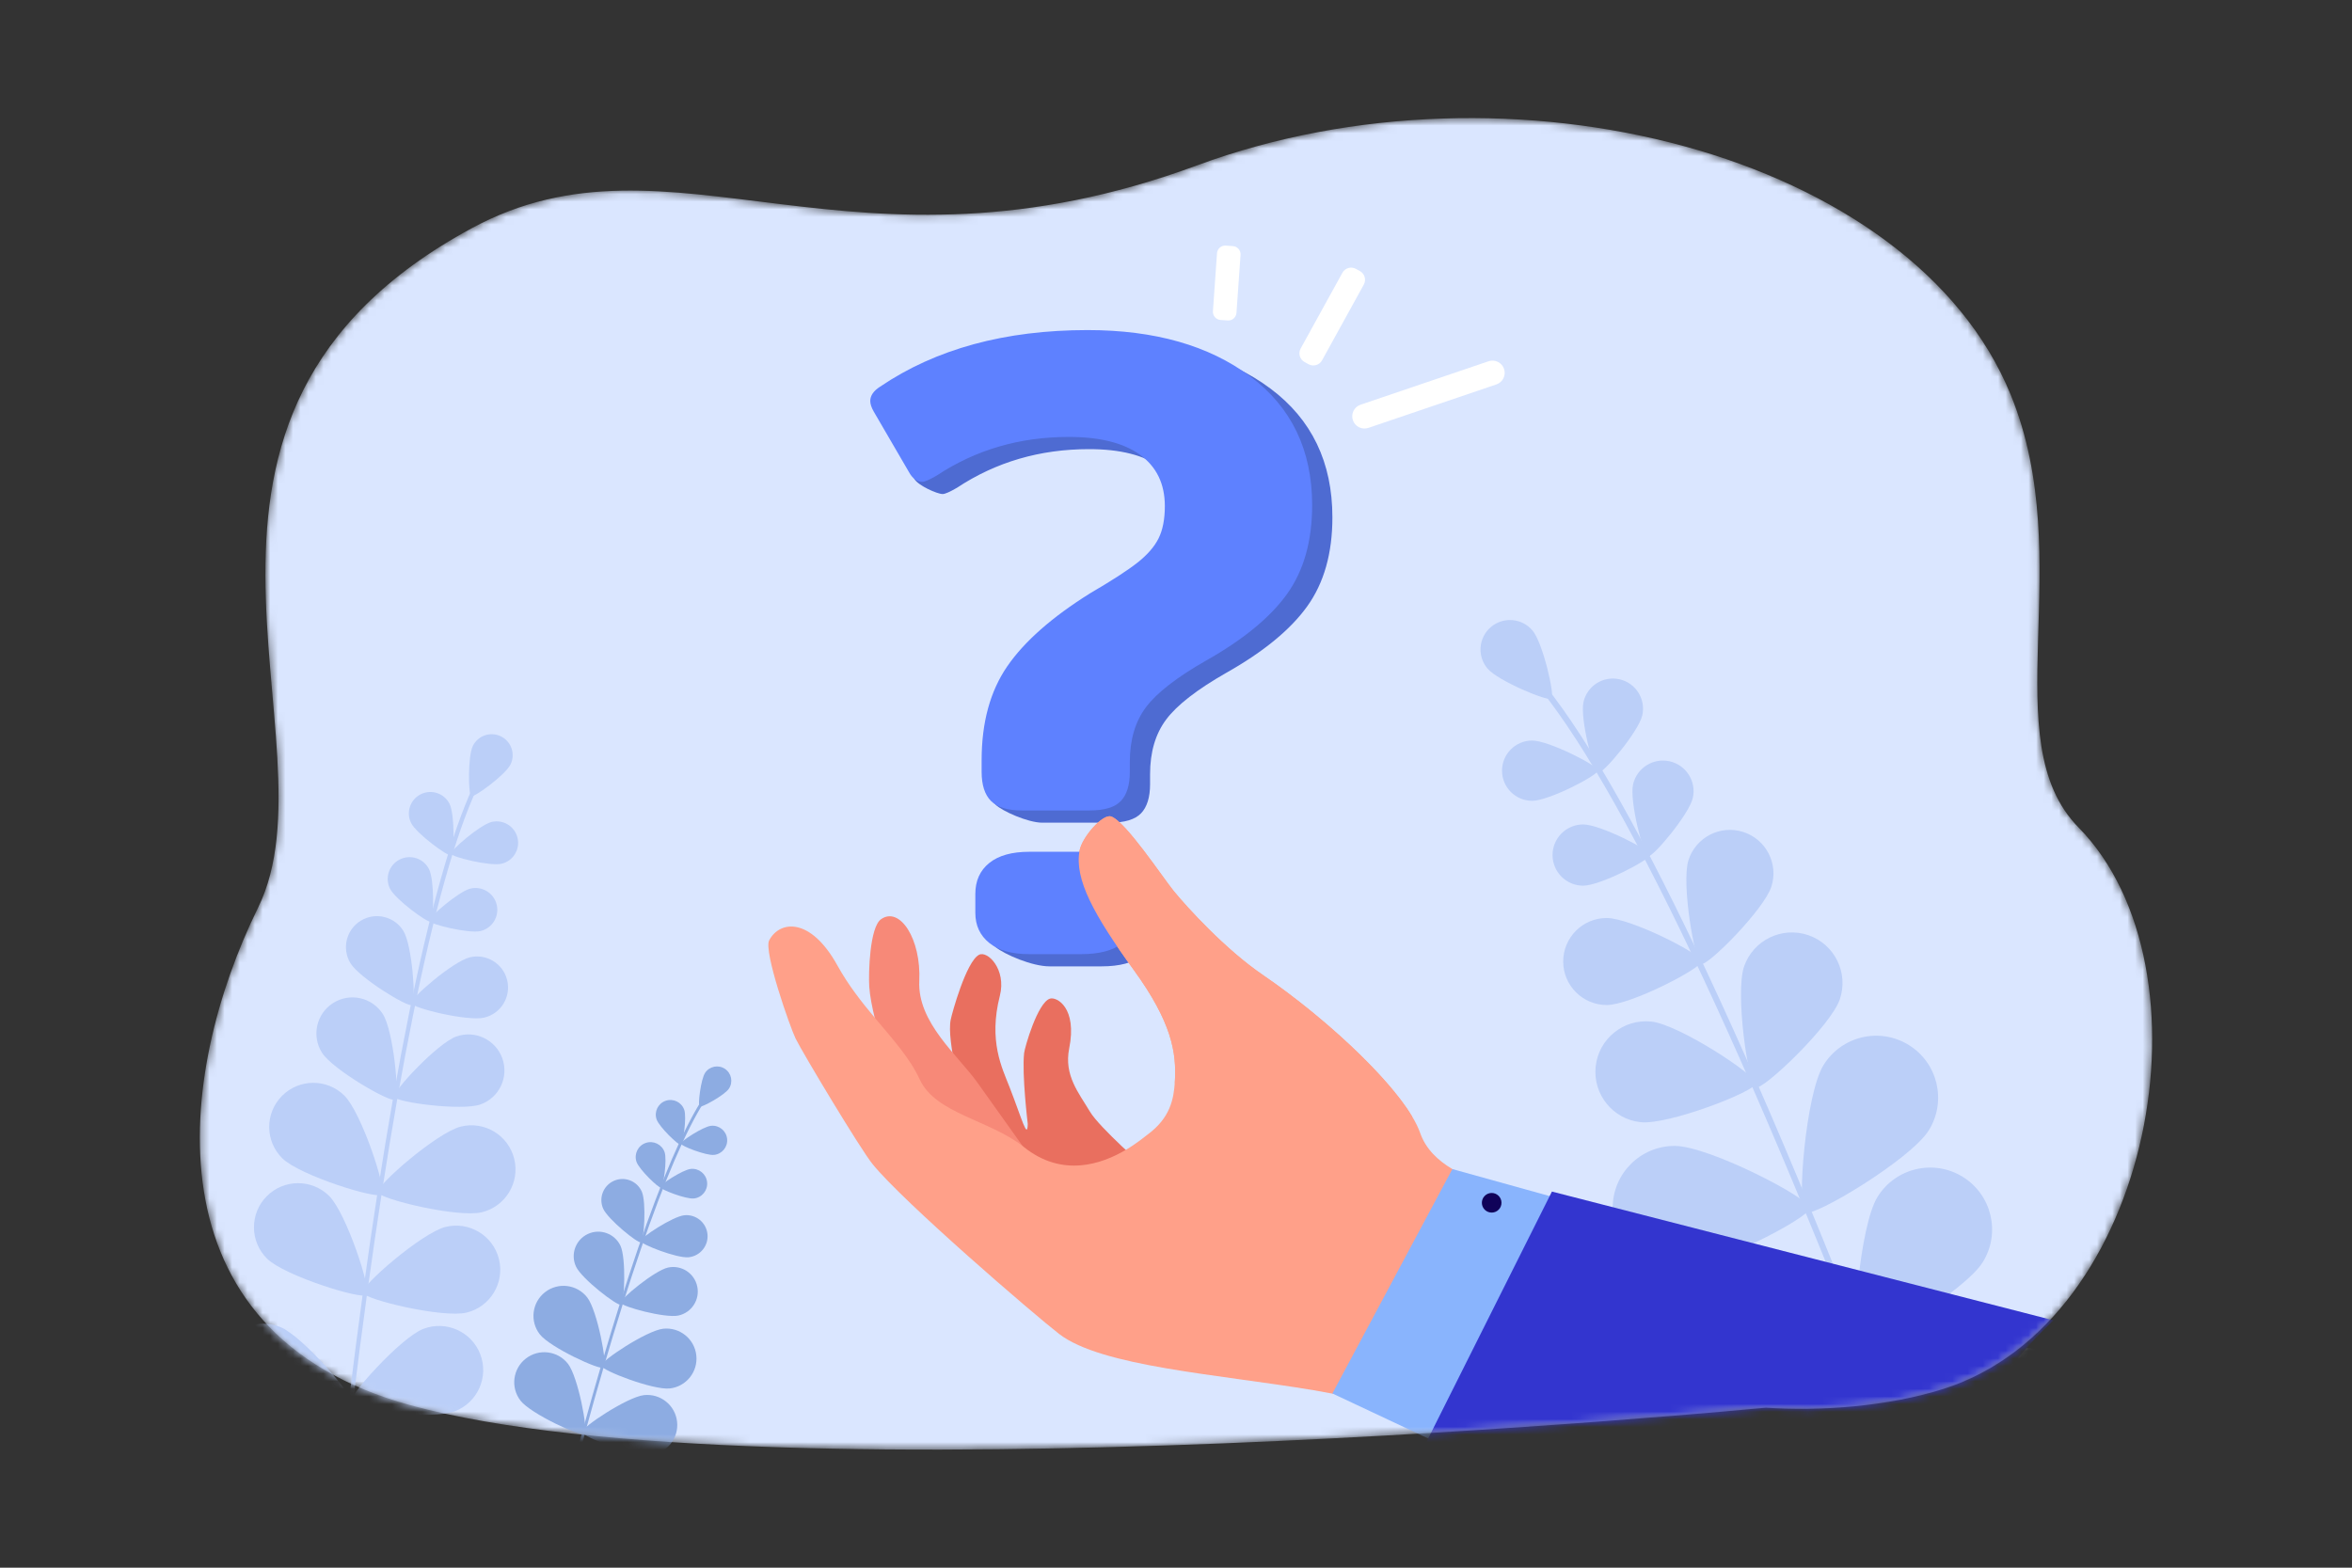 <svg width="309" height="206" viewBox="0 0 309 206" fill="none" xmlns="http://www.w3.org/2000/svg">
<rect x="0" y="0" width="309" height="206" fill="#333333" stroke="none"/>
<g clip-path="url(#clip0_18001_670)">
<mask id="mask0_18001_670" style="mask-type:luminance" maskUnits="userSpaceOnUse" x="26" y="15" width="257" height="176">
<path d="M255.43 182.475C248.077 184.83 239.121 185.468 232.007 184.977C232.007 184.977 101.228 197.575 53.954 184.659C18.967 175.099 23.191 141.068 33.898 119.285C44.727 97.255 16.3 54.67 61.996 29.977C88.28 15.773 111.854 38.502 157.291 21.723C198.314 6.573 251.231 20.124 264.171 51.896C273.073 73.752 261.851 97.313 273.073 108.733C291.273 127.255 282.904 173.676 255.43 182.475Z" fill="white"/>
</mask>
<g mask="url(#mask0_18001_670)">
<path d="M255.429 182.475C248.077 184.83 239.121 185.468 232.007 184.977C232.007 184.977 101.227 197.575 53.954 184.659C18.967 175.099 23.191 141.068 33.898 119.285C44.727 97.255 16.3 54.67 61.996 29.977C88.279 15.773 111.854 38.502 157.291 21.723C198.314 6.573 251.231 20.124 264.171 51.896C273.073 73.752 261.851 97.313 273.072 108.733C291.273 127.255 282.904 173.676 255.429 182.475Z" fill="#DAE6FF"/>
</g>
<mask id="mask1_18001_670" style="mask-type:luminance" maskUnits="userSpaceOnUse" x="26" y="15" width="257" height="176">
<path d="M255.43 182.475C248.077 184.83 239.121 185.468 232.007 184.977C232.007 184.977 101.228 197.575 53.954 184.659C18.967 175.099 23.191 141.068 33.898 119.285C44.727 97.255 16.3 54.67 61.996 29.977C88.28 15.773 111.854 38.502 157.291 21.723C198.314 6.573 251.231 20.124 264.171 51.896C273.073 73.752 261.851 97.313 273.073 108.733C291.273 127.255 282.904 173.676 255.43 182.475Z" fill="white"/>
</mask>
<g mask="url(#mask1_18001_670)">
<path d="M251.891 195.883C251.916 195.879 251.942 195.872 251.967 195.862C252.171 195.786 252.274 195.558 252.198 195.355C232.186 142.108 214.727 104.74 203.036 90.135C202.777 89.811 202.589 89.577 202.516 89.457C202.402 89.271 202.158 89.214 201.973 89.327C201.788 89.441 201.73 89.684 201.843 89.869C201.943 90.031 202.123 90.256 202.421 90.628C214.061 105.17 231.476 142.461 251.46 195.632C251.527 195.81 251.709 195.912 251.891 195.883Z" fill="#BBCFF8"/>
<path d="M195.417 87.842C196.795 89.476 203.361 92.204 203.828 91.811C204.294 91.417 202.715 84.485 201.336 82.85C199.958 81.216 197.516 81.008 195.881 82.386C194.246 83.765 194.039 86.207 195.417 87.842Z" fill="#BBCFF8"/>
<path d="M208.036 92.243C207.549 94.375 209.364 101.419 209.973 101.558C210.581 101.697 215.272 96.138 215.759 94.005C216.245 91.872 214.911 89.749 212.778 89.262C210.646 88.776 208.522 90.11 208.036 92.243Z" fill="#BBCFF8"/>
<path d="M201.304 105.23C203.492 105.224 209.946 101.87 209.944 101.245C209.943 100.621 203.47 97.303 201.282 97.309C199.095 97.315 197.327 99.093 197.333 101.28C197.339 103.468 199.117 105.236 201.304 105.23Z" fill="#BBCFF8"/>
<path d="M229.132 127.005C227.934 130.476 229.688 142.559 230.678 142.901C231.669 143.243 240.502 134.814 241.7 131.344C242.898 127.873 241.056 124.088 237.585 122.89C234.114 121.692 230.33 123.535 229.132 127.005Z" fill="#BBCFF8"/>
<path d="M215.549 147.46C219.2 147.846 230.578 143.416 230.688 142.374C230.798 141.332 220.596 134.623 216.945 134.238C213.294 133.852 210.021 136.499 209.636 140.151C209.25 143.802 211.897 147.075 215.549 147.46Z" fill="#BBCFF8"/>
<path d="M239.573 139.953C237.208 143.774 236.047 158.67 237.138 159.345C238.228 160.02 251.043 152.338 253.408 148.517C255.773 144.697 254.593 139.682 250.772 137.318C246.952 134.953 241.938 136.133 239.573 139.953Z" fill="#BBCFF8"/>
<path d="M219.99 166.848C224.483 166.857 237.774 160.033 237.777 158.75C237.779 157.468 224.517 150.586 220.024 150.577C215.531 150.567 211.881 154.202 211.871 158.695C211.862 163.188 215.497 166.838 219.99 166.848Z" fill="#BBCFF8"/>
<path d="M246.664 157.278C244.299 161.099 243.139 175.995 244.229 176.67C245.32 177.344 258.134 169.662 260.499 165.842C262.864 162.022 261.684 157.007 257.863 154.643C254.043 152.278 249.029 153.458 246.664 157.278Z" fill="#BBCFF8"/>
<path d="M227.081 184.173C231.574 184.183 244.866 177.358 244.868 176.075C244.871 174.793 231.609 167.912 227.116 167.902C222.623 167.892 218.973 171.527 218.963 176.02C218.953 180.513 222.588 184.163 227.081 184.173Z" fill="#BBCFF8"/>
<path d="M261.091 178.677C257.449 181.309 250.702 194.64 251.453 195.679C252.204 196.718 266.98 194.497 270.621 191.865C274.263 189.233 275.082 184.147 272.45 180.506C269.818 176.864 264.733 176.045 261.091 178.677Z" fill="#BBCFF8"/>
<path d="M233.479 201.35C237.935 201.922 251.976 196.812 252.139 195.54C252.302 194.268 240.004 185.783 235.547 185.211C231.091 184.64 227.015 187.79 226.444 192.247C225.872 196.703 229.022 200.779 233.479 201.35Z" fill="#BBCFF8"/>
<path d="M214.55 103.07C214.055 105.236 215.899 112.393 216.517 112.534C217.136 112.675 221.902 107.027 222.396 104.86C222.891 102.694 221.535 100.536 219.368 100.042C217.202 99.547 215.044 100.903 214.55 103.07Z" fill="#BBCFF8"/>
<path d="M208.006 116.381C210.229 116.374 216.786 112.967 216.785 112.332C216.783 111.698 210.206 108.326 207.984 108.333C205.762 108.339 203.965 110.145 203.971 112.368C203.977 114.59 205.784 116.387 208.006 116.381Z" fill="#BBCFF8"/>
<path d="M221.823 113.042C220.871 116.053 222.647 126.401 223.507 126.673C224.366 126.944 231.772 119.502 232.725 116.492C233.677 113.481 232.009 110.269 228.999 109.316C225.988 108.364 222.776 110.032 221.823 113.042Z" fill="#BBCFF8"/>
<path d="M211.103 132.063C214.26 132.054 223.577 127.212 223.574 126.311C223.572 125.41 214.229 120.62 211.071 120.629C207.914 120.638 205.361 123.204 205.37 126.362C205.379 129.519 207.945 132.072 211.103 132.063Z" fill="#BBCFF8"/>
<path d="M74.096 198.104C74.083 198.104 74.07 198.102 74.058 198.098C73.955 198.072 73.894 197.968 73.92 197.865C80.822 171.143 87.314 152.214 92.199 144.564C92.307 144.395 92.386 144.272 92.415 144.21C92.46 144.115 92.575 144.075 92.67 144.119C92.765 144.165 92.806 144.279 92.761 144.374C92.721 144.458 92.646 144.575 92.521 144.77C87.658 152.387 81.183 171.277 74.291 197.961C74.267 198.051 74.184 198.109 74.096 198.104Z" fill="#8DACE2"/>
<path d="M95.756 143.065C95.176 143.924 92.149 145.58 91.904 145.414C91.659 145.249 92.062 141.823 92.643 140.963C93.223 140.103 94.391 139.877 95.251 140.457C96.11 141.037 96.337 142.205 95.756 143.065Z" fill="#8DACE2"/>
<path d="M89.896 145.84C90.241 146.844 89.73 150.336 89.443 150.434C89.156 150.533 86.606 148.093 86.261 147.089C85.916 146.086 86.45 144.992 87.454 144.647C88.458 144.302 89.551 144.836 89.896 145.84Z" fill="#8DACE2"/>
<path d="M93.814 151.757C92.759 151.867 89.472 150.582 89.44 150.281C89.409 149.98 92.36 148.044 93.416 147.934C94.471 147.824 95.416 148.591 95.526 149.646C95.636 150.702 94.87 151.647 93.814 151.757Z" fill="#8DACE2"/>
<path d="M81.516 163.7C82.273 165.313 82.051 171.232 81.591 171.449C81.131 171.665 76.434 168.055 75.677 166.443C74.919 164.83 75.612 162.909 77.225 162.152C78.837 161.395 80.759 162.088 81.516 163.7Z" fill="#8DACE2"/>
<path d="M89.125 172.866C87.384 173.241 81.666 171.692 81.559 171.195C81.452 170.698 86.027 166.934 87.768 166.56C89.51 166.185 91.226 167.293 91.6 169.034C91.975 170.776 90.867 172.492 89.125 172.866Z" fill="#8DACE2"/>
<path d="M77.148 170.487C78.486 172.207 79.816 179.334 79.325 179.716C78.834 180.098 72.254 177.054 70.916 175.333C69.578 173.612 69.888 171.132 71.609 169.794C73.329 168.456 75.809 168.766 77.148 170.487Z" fill="#8DACE2"/>
<path d="M87.985 182.448C85.818 182.685 79.053 180.08 78.986 179.461C78.918 178.843 84.96 174.838 87.127 174.601C89.294 174.364 91.243 175.929 91.48 178.096C91.717 180.263 90.152 182.212 87.985 182.448Z" fill="#8DACE2"/>
<path d="M74.622 179.211C75.96 180.932 77.29 188.058 76.799 188.44C76.308 188.822 69.728 185.778 68.39 184.058C67.052 182.337 67.362 179.857 69.083 178.519C70.804 177.18 73.284 177.49 74.622 179.211Z" fill="#8DACE2"/>
<path d="M85.46 191.173C83.292 191.41 76.528 188.805 76.46 188.186C76.392 187.568 82.435 183.562 84.602 183.325C86.769 183.089 88.718 184.653 88.954 186.82C89.191 188.988 87.626 190.936 85.46 191.173Z" fill="#8DACE2"/>
<path d="M68.768 190.28C70.661 191.361 74.605 197.444 74.296 197.984C73.988 198.524 66.745 198.216 64.852 197.135C62.959 196.053 62.301 193.642 63.383 191.749C64.464 189.856 66.875 189.198 68.768 190.28Z" fill="#8DACE2"/>
<path d="M87.314 151.399C87.664 152.419 87.144 155.967 86.853 156.067C86.562 156.167 83.971 153.688 83.621 152.669C83.27 151.649 83.813 150.538 84.832 150.188C85.852 149.837 86.963 150.38 87.314 151.399Z" fill="#8DACE2"/>
<path d="M91.158 157.483C90.085 157.595 86.746 156.29 86.714 155.984C86.682 155.677 89.68 153.711 90.753 153.599C91.825 153.487 92.785 154.266 92.897 155.338C93.009 156.411 92.23 157.371 91.158 157.483Z" fill="#8DACE2"/>
<path d="M84.32 156.586C84.935 157.989 84.613 163.073 84.212 163.249C83.812 163.424 79.854 160.217 79.239 158.814C78.624 157.411 79.263 155.775 80.666 155.159C82.069 154.544 83.705 155.183 84.32 156.586Z" fill="#8DACE2"/>
<path d="M90.474 165.208C88.951 165.367 84.206 163.513 84.16 163.078C84.115 162.643 88.375 159.849 89.899 159.69C91.422 159.532 92.786 160.638 92.945 162.161C93.104 163.685 91.998 165.049 90.474 165.208Z" fill="#8DACE2"/>
<path d="M46.091 184.749C46.073 184.75 46.054 184.75 46.035 184.748C45.881 184.729 45.771 184.589 45.79 184.435C50.711 144.21 56.529 115.409 62.172 103.335C62.298 103.067 62.388 102.874 62.419 102.778C62.467 102.63 62.626 102.55 62.773 102.597C62.92 102.645 63.002 102.803 62.954 102.951C62.912 103.079 62.825 103.265 62.681 103.573C57.062 115.594 51.261 144.336 46.347 184.503C46.331 184.638 46.221 184.739 46.091 184.749Z" fill="#BBCFF8"/>
<path d="M67.063 100.469C66.383 101.832 62.295 104.822 61.906 104.628C61.517 104.434 61.447 99.369 62.127 98.006C62.807 96.643 64.463 96.089 65.826 96.769C67.189 97.449 67.743 99.106 67.063 100.469Z" fill="#BBCFF8"/>
<path d="M59.065 105.633C59.759 107.028 59.685 112.209 59.287 112.408C58.889 112.606 54.708 109.544 54.013 108.149C53.318 106.754 53.886 105.06 55.281 104.365C56.676 103.671 58.37 104.238 59.065 105.633Z" fill="#BBCFF8"/>
<path d="M65.904 113.496C64.389 113.858 59.357 112.619 59.254 112.186C59.15 111.754 63.075 108.37 64.59 108.007C66.106 107.645 67.629 108.579 67.992 110.094C68.354 111.61 67.42 113.133 65.904 113.496Z" fill="#BBCFF8"/>
<path d="M50.291 133.242C51.703 135.444 52.516 144.104 51.888 144.507C51.259 144.91 43.729 140.556 42.317 138.354C40.906 136.152 41.546 133.223 43.748 131.811C45.95 130.399 48.88 131.04 50.291 133.242Z" fill="#BBCFF8"/>
<path d="M63.128 145.125C60.664 146.005 52.044 144.847 51.793 144.144C51.541 143.441 57.479 137.084 59.942 136.204C62.406 135.325 65.116 136.609 65.995 139.072C66.875 141.535 65.591 144.245 63.128 145.125Z" fill="#BBCFF8"/>
<path d="M45.235 143.959C47.513 146.207 50.816 156.326 50.175 156.976C49.533 157.627 39.371 154.458 37.093 152.21C34.814 149.961 34.79 146.292 37.038 144.013C39.287 141.735 42.956 141.711 45.235 143.959Z" fill="#BBCFF8"/>
<path d="M63.306 159.293C60.197 160.054 49.849 157.559 49.632 156.671C49.415 155.784 57.443 148.794 60.552 148.034C63.661 147.273 66.798 149.177 67.559 152.286C68.32 155.395 66.415 158.533 63.306 159.293Z" fill="#BBCFF8"/>
<path d="M43.232 157.143C45.51 159.392 48.813 169.51 48.172 170.161C47.53 170.811 37.368 167.642 35.09 165.394C32.812 163.146 32.787 159.476 35.036 157.198C37.284 154.919 40.954 154.895 43.232 157.143Z" fill="#BBCFF8"/>
<path d="M61.304 172.478C58.194 173.239 47.847 170.744 47.63 169.856C47.413 168.969 55.44 161.979 58.55 161.219C61.659 160.458 64.796 162.362 65.556 165.471C66.317 168.581 64.413 171.718 61.304 172.478Z" fill="#BBCFF8"/>
<path d="M36.834 174.38C39.797 175.591 46.705 183.689 46.36 184.535C46.014 185.381 35.411 186.321 32.449 185.11C29.485 183.899 28.065 180.515 29.276 177.552C30.487 174.589 33.871 173.169 36.834 174.38Z" fill="#BBCFF8"/>
<path d="M59.757 185.446C56.767 186.589 46.188 185.407 45.862 184.554C45.536 183.701 52.626 175.762 55.616 174.619C58.606 173.475 61.957 174.972 63.1 177.962C64.243 180.952 62.746 184.302 59.757 185.446Z" fill="#BBCFF8"/>
<path d="M56.371 114.222C57.078 115.639 57.002 120.904 56.597 121.105C56.193 121.307 51.945 118.196 51.239 116.778C50.533 115.361 51.11 113.64 52.527 112.934C53.944 112.228 55.666 112.805 56.371 114.222Z" fill="#BBCFF8"/>
<path d="M63.136 122.341C61.596 122.709 56.483 121.45 56.378 121.011C56.273 120.571 60.261 117.133 61.8 116.764C63.34 116.396 64.887 117.345 65.256 118.885C65.625 120.425 64.675 121.972 63.136 122.341Z" fill="#BBCFF8"/>
<path d="M53.008 122.348C54.173 124.272 54.679 131.735 54.13 132.068C53.581 132.4 47.204 128.49 46.039 126.566C44.875 124.641 45.491 122.137 47.415 120.972C49.34 119.808 51.844 120.424 53.008 122.348Z" fill="#BBCFF8"/>
<path d="M63.622 133.718C61.435 134.242 54.172 132.453 54.022 131.828C53.873 131.204 59.538 126.32 61.726 125.796C63.913 125.272 66.111 126.621 66.635 128.809C67.159 130.996 65.81 133.194 63.622 133.718Z" fill="#BBCFF8"/>
<path d="M123.739 156.698C123.739 156.698 127.32 149.704 126.916 147.042C126.511 144.38 124.332 136.814 124.901 133.993C125.078 133.115 126.93 126.388 128.607 125.471C129.74 124.851 132.239 127.397 131.362 130.835C129.838 136.813 131.655 140.334 132.641 142.873C134.322 147.204 134.97 149.785 135.024 147.682C135.024 147.682 134.238 141.204 134.546 138.381C134.629 137.618 136.313 131.766 137.93 131.228C138.805 130.937 141.549 132.394 140.468 137.773C139.758 141.309 141.74 143.628 143.193 146.072C144.451 148.187 150.587 153.549 150.587 153.549L142.288 159.869L123.739 156.698Z" fill="#E96F5F"/>
<path d="M118.4 145.281C118.4 145.281 114.495 134.213 114.201 129.667C114.083 127.843 114.261 121.829 115.752 120.785C118.213 119.062 121.034 123.379 120.773 128.897C120.514 134.373 125.855 138.666 128.428 142.28C134.823 151.265 138.677 156.673 138.677 156.673L118.4 145.281Z" fill="#F78978"/>
<path d="M130.799 105.736C129.972 104.91 131.625 104.762 131.625 103.03V101.496C131.625 96.541 132.746 92.432 134.988 89.167C137.229 85.903 140.867 82.697 145.902 79.55C148.733 77.9 150.798 76.561 152.097 75.539C153.395 74.516 154.318 73.455 154.869 72.352C155.419 71.251 155.695 69.835 155.695 68.105C155.695 65.194 154.612 62.953 152.45 61.379C150.287 59.806 147.16 59.019 143.071 59.019C136.62 59.019 130.839 60.711 125.726 64.094C124.781 64.645 124.152 64.919 123.838 64.919C123.129 64.919 120.596 63.794 120.125 62.928L117.466 55.715C117.15 55.166 116.994 54.694 116.994 54.299C116.994 53.592 117.426 52.962 118.293 52.411C125.607 47.456 134.692 44.979 145.548 44.979C154.358 44.979 161.476 47.005 166.904 51.056C172.332 55.108 175.047 60.751 175.047 67.987C175.047 72.706 173.944 76.6 171.743 79.668C169.539 82.737 165.999 85.647 161.123 88.4C157.267 90.602 154.632 92.647 153.218 94.535C151.801 96.423 151.094 98.823 151.094 101.733V103.03C151.094 104.762 150.7 106.04 149.913 106.866C149.126 107.692 147.75 108.104 145.784 108.104H136.934C135.046 108.104 131.624 106.563 130.799 105.736ZM130.799 124.454C129.58 123.471 130.799 123.207 130.799 121.555V119.078C130.799 117.348 131.408 115.989 132.627 115.007C133.845 114.024 135.597 113.532 137.879 113.532H144.723C147.081 113.532 148.87 114.024 150.089 115.007C151.308 115.989 151.919 117.348 151.919 119.078V121.555C151.919 123.285 151.308 124.624 150.089 125.567C148.87 126.512 147.081 126.983 144.723 126.983H137.879C135.597 126.983 132.017 125.437 130.799 124.454Z" fill="#4E6BD2"/>
<path d="M214.213 161.478C211.418 160.708 208.799 159.971 206.516 159.308C205.244 158.935 204.075 158.586 203.042 158.268C201.373 157.751 200.054 157.312 199.205 156.978C197.035 156.123 193.62 155.286 190.825 153.628L190.824 153.626C188.931 152.505 187.324 151.007 186.577 148.871C184.724 143.578 174.827 134.208 165.876 128.09C160.996 124.752 156.01 119.294 154.206 117.087C152.787 115.35 147.849 107.883 145.961 107.285C144.849 106.935 142.167 110.002 141.833 111.756C141.116 115.515 143.734 120.264 148.969 127.481C153.958 134.355 154.571 138.336 154.355 142.06C154.213 144.48 153.716 146.904 150.778 149.078C150.432 149.332 149.395 150.221 147.894 151.104C144.754 152.955 139.585 154.786 134.524 150.73C134.465 150.681 134.405 150.636 134.344 150.589L134.342 150.587C134.342 150.587 134.342 150.587 134.341 150.586C132.15 148.895 129.368 147.837 126.853 146.674C124.22 145.456 121.878 144.12 120.82 141.818C119.532 139.02 117.258 136.523 114.907 133.709L114.906 133.708C113.202 131.674 111.457 129.471 110.018 126.866C106.506 120.514 102.453 120.916 101.051 123.566C100.291 125.005 103.825 135.05 104.52 136.463C105.446 138.35 113 150.943 114.627 152.956C118.628 157.916 135.858 172.745 139.14 175.281C144.701 179.581 159.966 180.571 172.595 182.683C173.44 182.825 174.283 182.978 175.124 183.142L175.127 183.142C179.744 184.045 184.287 185.286 188.716 186.86C190.12 187.355 191.51 187.886 192.89 188.45C193.511 188.704 194.132 188.965 194.747 189.233C203.611 179.537 209.823 170.287 214.213 161.478Z" fill="#FFA089"/>
<path d="M191.722 190.948L175.046 183.105L190.807 153.62L207.065 158.136L191.722 190.948Z" fill="#89B4FD"/>
<path d="M269.79 173.498L203.889 156.576L203.589 157.171L203.041 158.268L188.716 186.859L187.631 189.024L186.643 190.995L235.77 218.728C246.957 208.359 257.501 184.872 269.79 173.498Z" fill="#3335CF"/>
<path d="M195.089 158.988C195.608 159.476 196.424 159.452 196.912 158.934C197.401 158.416 197.376 157.6 196.858 157.111C196.34 156.623 195.524 156.647 195.036 157.165C194.547 157.683 194.571 158.499 195.089 158.988Z" fill="#100259"/>
<path d="M130.203 105.26C129.376 104.435 128.964 103.156 128.964 101.425V99.89C128.964 94.936 130.085 90.826 132.327 87.562C134.568 84.297 138.206 81.091 143.241 77.945C146.072 76.294 148.137 74.956 149.436 73.933C150.734 72.91 151.657 71.849 152.208 70.747C152.758 69.646 153.034 68.23 153.034 66.5C153.034 63.589 151.951 61.347 149.789 59.773C147.626 58.201 144.499 57.414 140.41 57.414C133.959 57.414 128.177 59.106 123.065 62.488C122.12 63.039 121.491 63.313 121.177 63.313C120.468 63.313 119.879 62.882 119.407 62.015L114.805 54.11C114.489 53.56 114.333 53.089 114.333 52.693C114.333 51.986 114.765 51.357 115.631 50.806C122.945 45.851 132.031 43.373 142.887 43.373C151.697 43.373 158.815 45.399 164.243 49.451C169.671 53.502 172.386 59.146 172.386 66.382C172.386 71.101 171.283 74.994 169.082 78.063C166.878 81.131 163.338 84.042 158.462 86.795C154.606 88.996 151.971 91.042 150.556 92.93C149.14 94.818 148.433 97.217 148.433 100.128V101.425C148.433 103.156 148.039 104.435 147.252 105.26C146.465 106.087 145.089 106.499 143.123 106.499H134.273C132.385 106.499 131.028 106.087 130.203 105.26ZM129.966 123.903C128.747 122.92 128.137 121.602 128.137 119.95V117.472C128.137 115.742 128.747 114.384 129.966 113.401C131.184 112.418 132.936 111.927 135.217 111.927H142.062C144.419 111.927 146.209 112.418 147.428 113.401C148.647 114.384 149.258 115.742 149.258 117.472V119.95C149.258 121.68 148.647 123.018 147.428 123.961C146.209 124.906 144.419 125.378 142.062 125.378H135.217C132.936 125.378 131.184 124.886 129.966 123.903Z" fill="#5E81FF"/>
<path d="M185.521 146.709C182.264 141.286 173.707 133.444 165.878 128.089C160.998 124.753 156.01 119.295 154.205 117.087C152.788 115.351 147.85 107.883 145.961 107.285C144.849 106.936 142.167 110.003 141.834 111.757C141.117 115.516 143.733 120.266 148.968 127.48C153.958 134.355 154.571 138.336 154.355 142.06C154.35 142.146 154.344 142.229 154.339 142.315L185.521 146.709Z" fill="#FFA089"/>
</g>
<mask id="mask2_18001_670" style="mask-type:luminance" maskUnits="userSpaceOnUse" x="26" y="15" width="257" height="176">
<path d="M255.43 182.475C248.077 184.83 239.121 185.468 232.007 184.977C232.007 184.977 101.228 197.575 53.954 184.659C18.967 175.099 23.191 141.068 33.898 119.285C44.727 97.255 16.3 54.67 61.996 29.977C88.28 15.773 111.854 38.502 157.291 21.723C198.314 6.573 251.231 20.124 264.171 51.896C273.073 73.752 261.851 97.313 273.073 108.733C291.273 127.255 282.904 173.676 255.43 182.475Z" fill="white"/>
</mask>
<g mask="url(#mask2_18001_670)">
<path d="M196.594 50.513L179.776 56.224C178.936 56.51 178.024 56.06 177.739 55.22C177.454 54.38 177.903 53.468 178.743 53.183L195.561 47.472C196.4 47.187 197.313 47.636 197.598 48.476C197.883 49.316 197.433 50.228 196.594 50.513Z" fill="white"/>
</g>
<mask id="mask3_18001_670" style="mask-type:luminance" maskUnits="userSpaceOnUse" x="26" y="15" width="257" height="176">
<path d="M255.43 182.475C248.077 184.83 239.121 185.468 232.007 184.977C232.007 184.977 101.228 197.575 53.954 184.659C18.967 175.099 23.191 141.068 33.898 119.285C44.727 97.255 16.3 54.67 61.996 29.977C88.28 15.773 111.854 38.502 157.291 21.723C198.314 6.573 251.231 20.124 264.171 51.896C273.073 73.752 261.851 97.313 273.073 108.733C291.273 127.255 282.904 173.676 255.43 182.475Z" fill="white"/>
</mask>
<g mask="url(#mask3_18001_670)">
<path d="M179.174 37.395L173.691 47.344C173.342 47.978 172.544 48.209 171.91 47.86L171.394 47.575C170.759 47.226 170.528 46.428 170.878 45.794L176.36 35.845C176.71 35.211 177.507 34.98 178.142 35.33L178.658 35.614C179.292 35.964 179.523 36.761 179.174 37.395Z" fill="white"/>
</g>
<mask id="mask4_18001_670" style="mask-type:luminance" maskUnits="userSpaceOnUse" x="26" y="15" width="257" height="176">
<path d="M255.43 182.475C248.077 184.83 239.121 185.468 232.007 184.977C232.007 184.977 101.228 197.575 53.954 184.659C18.967 175.099 23.191 141.068 33.898 119.285C44.727 97.255 16.3 54.67 61.996 29.977C88.28 15.773 111.854 38.502 157.291 21.723C198.314 6.573 251.231 20.124 264.171 51.896C273.073 73.752 261.851 97.313 273.073 108.733C291.273 127.255 282.904 173.676 255.43 182.475Z" fill="white"/>
</mask>
<g mask="url(#mask4_18001_670)">
<path d="M162.981 33.493L162.445 41.111C162.403 41.705 161.888 42.153 161.293 42.111L160.351 42.045C159.757 42.003 159.31 41.488 159.351 40.894L159.888 33.275C159.93 32.681 160.445 32.233 161.039 32.275L161.981 32.342C162.575 32.383 163.023 32.899 162.981 33.493Z" fill="white"/>
</g>
</g>
<defs>
<clipPath id="clip0_18001_670">
<rect width="309" height="206" fill="white"/>
</clipPath>
</defs>
</svg>
